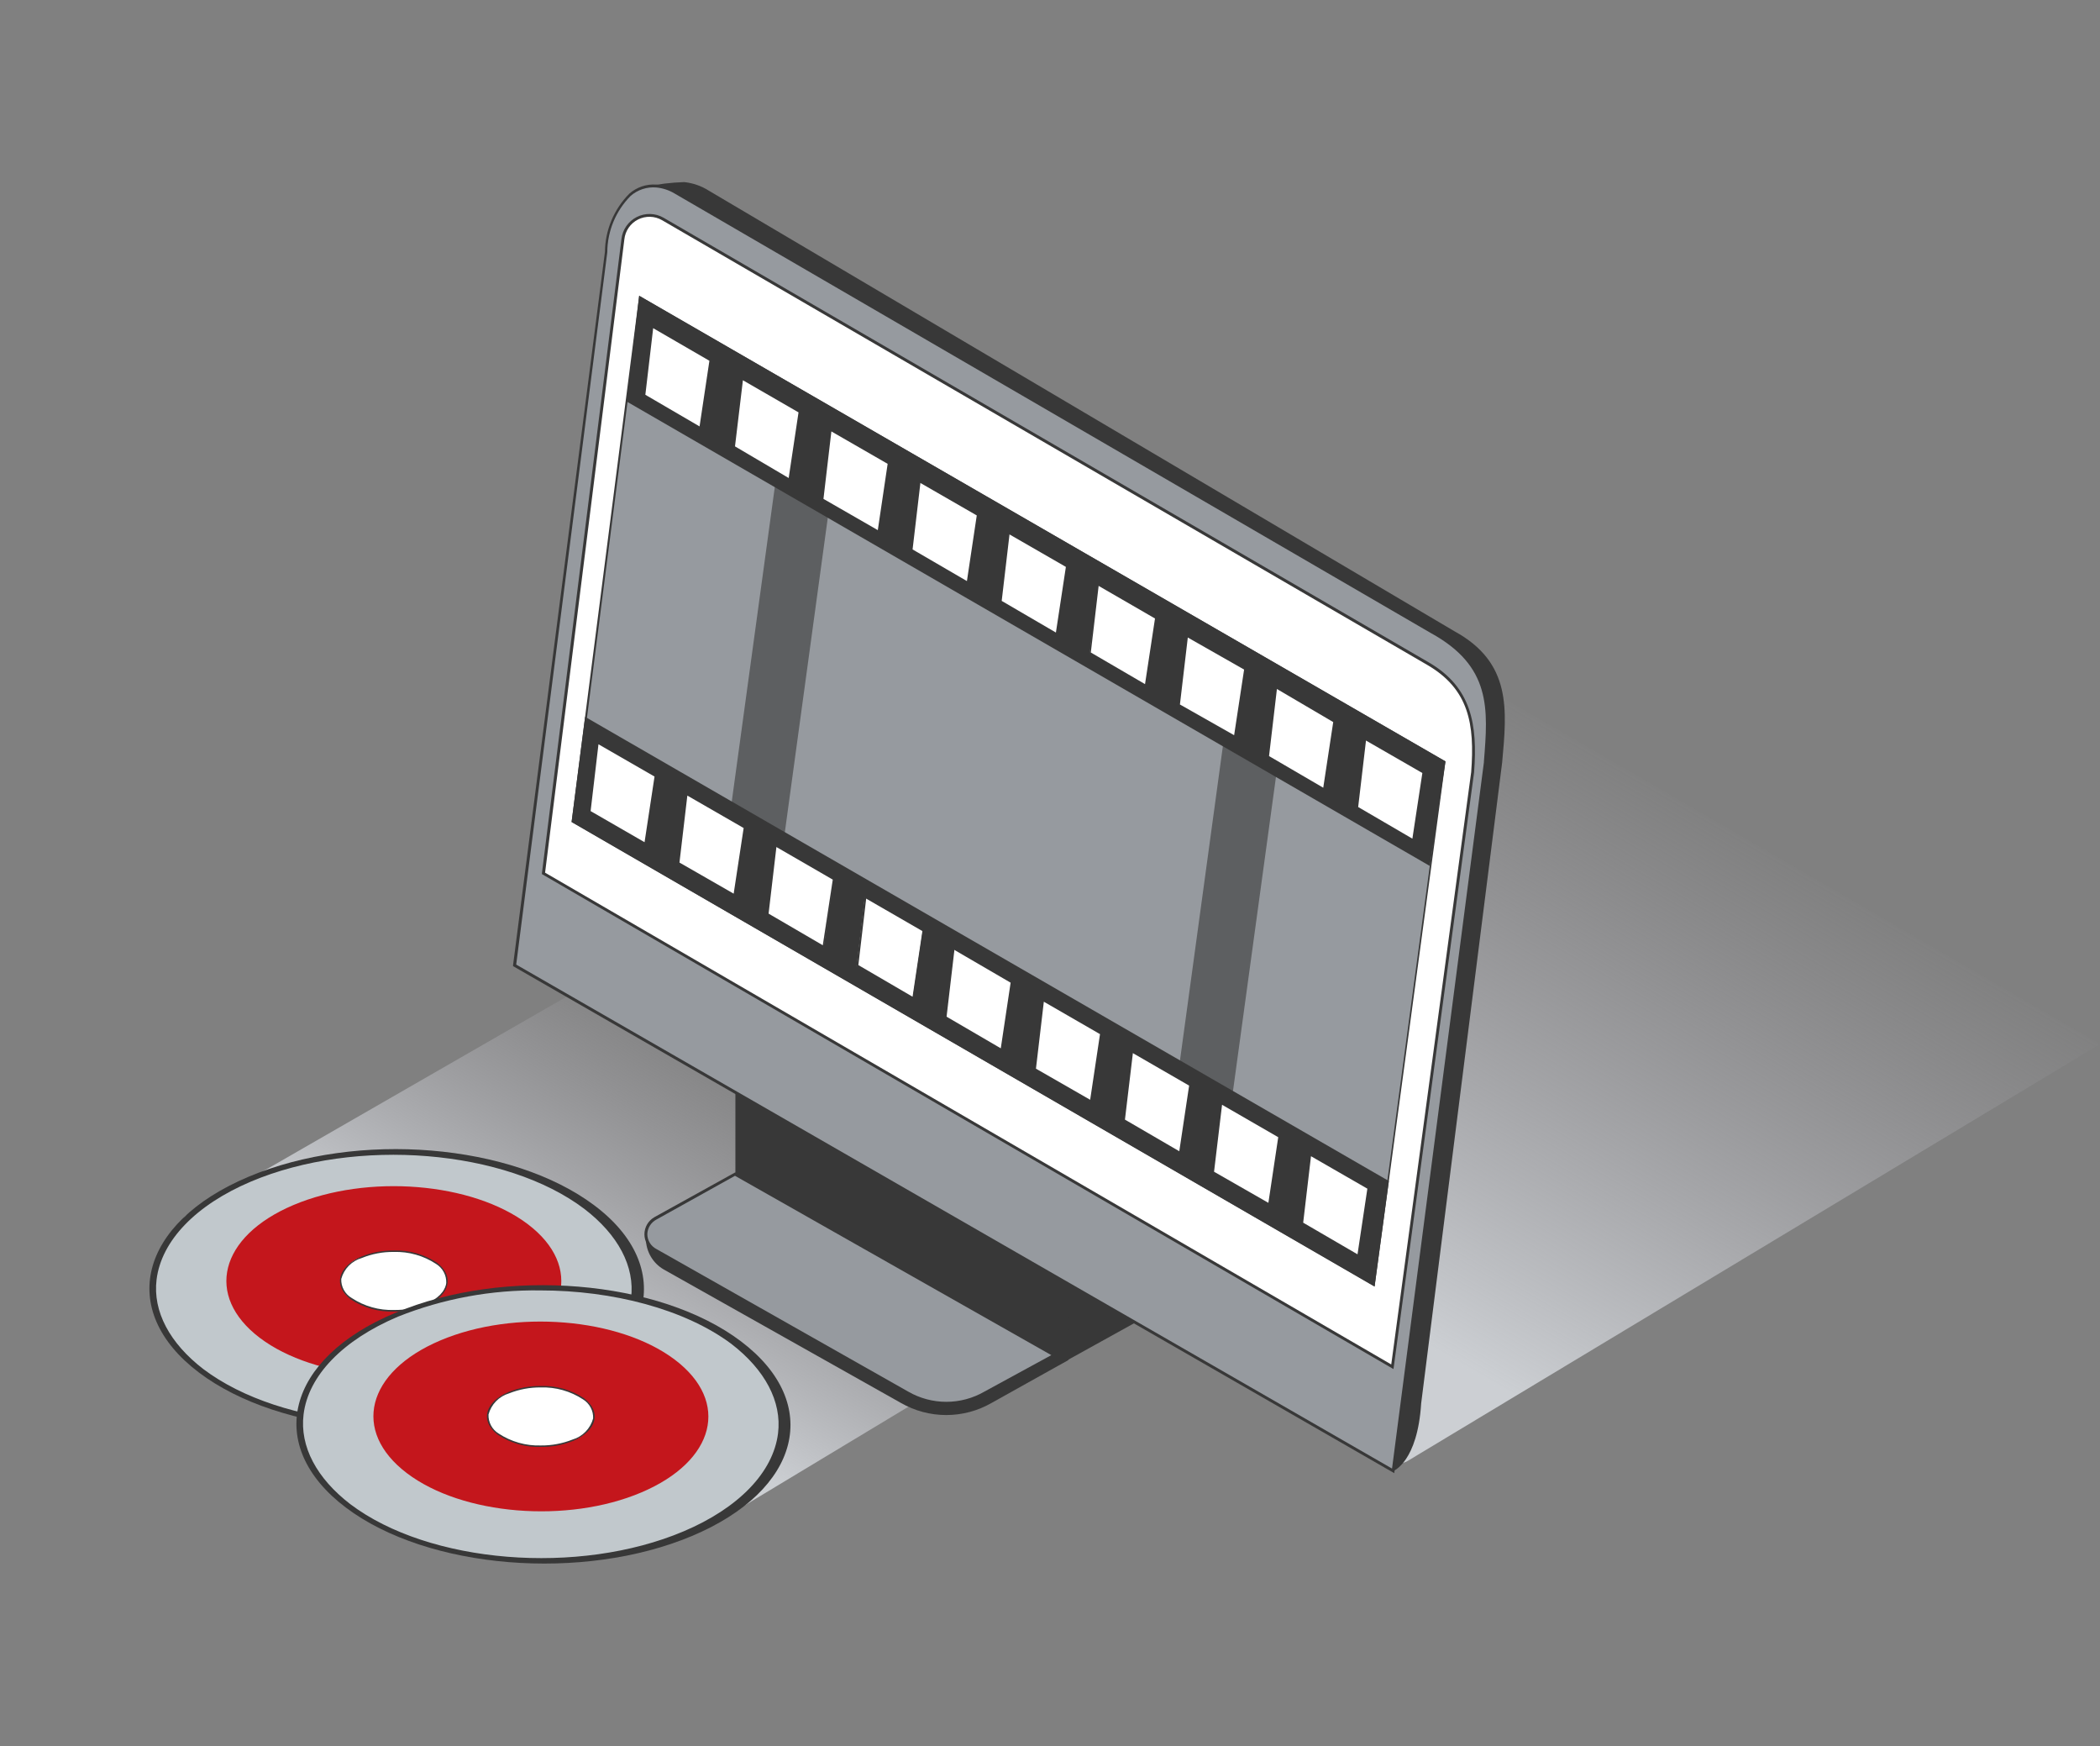 <svg width="100%" viewBox="0 0 160 133" fill="none" xmlns="http://www.w3.org/2000/svg" class="min-h-[133px] w-[160px]"><rect x="0" y="0" width="160" height="133" fill="#808080" stroke="none"/><g id="download (32) 1" clip-path="url(#clip0_10150_20345)"><g id="Layer 1"><path id="Vector" style="mix-blend-mode:multiply;" d="M14.24 94L53.36 116.2C53.486 116.274 53.629 116.313 53.775 116.313C53.921 116.313 54.064 116.274 54.19 116.2L86.19 96.92L46.13 74.21L14.25 92.55C14.117 92.619 14.006 92.722 13.928 92.85C13.851 92.977 13.809 93.123 13.808 93.272C13.807 93.421 13.847 93.568 13.923 93.696C13.999 93.825 14.108 93.93 14.24 94Z" fill="url(#paint0_linear_10150_20345)"></path><path id="Vector_2" style="mix-blend-mode:multiply;" d="M40.49 74.19L105.86 111.28C106.071 111.403 106.311 111.468 106.555 111.468C106.799 111.468 107.039 111.403 107.25 111.28L160 79.53L93.78 41.15L40.5 71.79C40.29 71.912 40.116 72.086 39.994 72.296C39.872 72.506 39.808 72.745 39.807 72.987C39.806 73.23 39.868 73.469 39.988 73.68C40.108 73.891 40.281 74.067 40.49 74.19Z" fill="url(#paint1_linear_10150_20345)"></path><path id="Vector_3" d="M70.69 95.13L74.28 103.68C75.331 104.285 76.522 104.603 77.735 104.603C78.947 104.603 80.139 104.285 81.19 103.68L89.12 99.29C89.12 99.29 69.85 94.64 70.69 95.13Z" fill="#383838"></path><path id="Vector_4" d="M80.309 103.25L81.409 103.59L81.519 93.84L80.859 93.4L56.699 79.81L80.309 103.25Z" fill="#383838"></path><path id="Vector_5" d="M80.31 103.24L56.03 89.44V79.37L80.31 93.51V103.24ZM49.21 94V94.34C49.211 94.819 49.339 95.289 49.579 95.704C49.819 96.118 50.165 96.462 50.58 96.7L68.64 106.86C69.691 107.465 70.882 107.783 72.095 107.783C73.308 107.783 74.499 107.465 75.55 106.86L81.41 103.59L80.31 103.25H79.81L49.21 94Z" fill="#383838"></path><path id="Vector_6" d="M49.91 95.23L69.15 106.13C70.047 106.646 71.064 106.918 72.1 106.918C73.135 106.918 74.152 106.646 75.05 106.13L80.31 103.25L56 89.44L49.87 92.81C49.66 92.937 49.487 93.116 49.369 93.331C49.25 93.545 49.19 93.787 49.194 94.032C49.198 94.277 49.266 94.516 49.392 94.727C49.517 94.937 49.696 95.111 49.91 95.23Z" fill="#969A9F"></path><path id="Vector_7" d="M72.1 107C71.047 107.001 70.012 106.725 69.1 106.2L49.86 95.32C49.629 95.189 49.437 95 49.303 94.77C49.17 94.541 49.099 94.281 49.099 94.015C49.099 93.75 49.17 93.489 49.303 93.26C49.437 93.031 49.629 92.841 49.86 92.71L56 89.31H56.05L80.5 103.22L75.06 106.22C74.158 106.734 73.138 107.003 72.1 107ZM50 95.13L69.2 106C70.082 106.508 71.082 106.776 72.1 106.776C73.118 106.776 74.118 106.508 75 106L80.1 103.22L56 89.56L50 92.9C49.8 93.008 49.633 93.167 49.513 93.36C49.394 93.552 49.327 93.773 49.32 94C49.32 94.232 49.383 94.46 49.503 94.659C49.623 94.859 49.794 95.021 50 95.13ZM54 14.52L110.81 48.08C115.2 50.48 114.81 54.08 114.45 58.08L108.28 106.89C108 111.34 106.18 112.03 106.18 112.03L49 79.24C46.41 77.74 44.56 73.24 44.89 69.24L49.13 14.24C50.116 14.025 51.12 13.901 52.13 13.87C52.795 13.939 53.435 14.161 54 14.52Z" fill="#383838"></path><path id="Vector_8" d="M39.21 73.53L46.21 19.21C46.43 16 48 14 50 14.17C50.505 14.222 50.993 14.383 51.43 14.64L109 48.09C113.74 50.69 113.43 54.09 113.11 58.09L106.11 112.09L39.21 73.53Z" fill="#969A9F"></path><path id="Vector_9" d="M106.23 112.21L106.09 112.13L39.09 73.59V73.52L46.09 19.19C46.109 17.525 46.776 15.932 47.95 14.75C48.228 14.505 48.553 14.318 48.905 14.199C49.257 14.081 49.629 14.034 50 14.06C50.524 14.108 51.03 14.276 51.48 14.55L109.07 48C113.83 50.62 113.56 54 113.24 58V58.09L106.23 112.21ZM39.33 73.47L106.06 111.86L113.06 58.06V58C113.38 54 113.64 50.75 109 48.21L51.4 14.74C50.973 14.484 50.495 14.326 50 14.28C49.648 14.251 49.295 14.292 48.96 14.402C48.625 14.512 48.315 14.688 48.05 14.92C46.917 16.062 46.278 17.602 46.27 19.21L39.33 73.47Z" fill="#383838"></path><path id="Vector_10" d="M41.41 66.52L106.08 104.1L112.2 58.83C112.48 55.15 112 52.41 108.81 50.56L50.49 16.68C50.101 16.441 49.642 16.343 49.189 16.401C48.736 16.459 48.316 16.671 48 17C47.682 17.33 47.482 17.755 47.43 18.21L41.41 66.52Z" fill="white"></path><path id="Vector_11" d="M106.17 104.28L106.03 104.2L41.29 66.58V66.51L47.35 18.2C47.391 17.847 47.519 17.51 47.722 17.218C47.925 16.927 48.198 16.69 48.515 16.53C48.832 16.369 49.183 16.29 49.539 16.299C49.894 16.308 50.241 16.404 50.55 16.58L108.87 50.46C112.11 52.35 112.59 55.17 112.31 58.84L106.17 104.28ZM41.53 66.47L106 103.93L112.09 58.81C112.37 55.14 111.91 52.49 108.75 50.65L50.44 16.77C50.163 16.61 49.85 16.522 49.531 16.513C49.211 16.505 48.894 16.576 48.609 16.721C48.324 16.866 48.079 17.08 47.898 17.344C47.716 17.607 47.604 17.912 47.57 18.23L41.53 66.47Z" fill="#383838"></path><path id="Vector_12" d="M43.63 62.58L48.76 22.65L110.05 58.03L104.68 97.86L43.63 62.58Z" fill="#969A9F"></path><path id="Vector_13" d="M48.82 22.76L110 58.07L104.65 97.75L43.71 62.54L48.82 22.76ZM48.7 22.53L43.55 62.61L104.73 98L110.13 58L48.7 22.53Z" fill="#383838"></path><path id="Vector_14" opacity="0.6" d="M59.12 68.35L54.83 67.8L59.33 34.92L63.61 35.48L59.12 68.35ZM93.4 87.06L89.12 86.51L93.61 53.63L97.9 54.18L93.4 87.06Z" fill="#383838"></path><path id="Vector_15" d="M47.76 30.59L108.94 65.96L110.13 57.99L48.7 22.53L47.76 30.59Z" fill="#383838"></path><path id="Vector_16" d="M49.09 30.16L49.71 24.89L54.13 27.45L53.35 32.65L49.09 30.16Z" fill="white"></path><path id="Vector_17" d="M49.77 25L54.05 27.48L53.3 32.48L49.17 30.07L49.77 24.96V25ZM49.65 24.76L49 30.2L53.4 32.77L54.2 27.41L49.64 24.77L49.65 24.76Z" fill="#383838"></path><path id="Vector_18" d="M55.88 34.08L56.49 28.82L60.92 31.37L60.14 36.57L55.88 34.08Z" fill="white"></path><path id="Vector_19" d="M56.56 28.94L60.84 31.41L60.09 36.41L56 34L56.61 28.9L56.56 28.94ZM56.44 28.7L55.8 34.12L60.2 36.69L61 31.33L56.44 28.7Z" fill="#383838"></path><path id="Vector_20" d="M62.66 38.01L63.28 32.74L67.71 35.3L66.93 40.5L62.66 38.01Z" fill="white"></path><path id="Vector_21" d="M63.34 32.86L67.63 35.33L66.88 40.38L62.74 38L63.34 32.89V32.86ZM63.22 32.62L62.58 38.05L67 40.61L67.8 35.26L63.23 32.62H63.22Z" fill="#383838"></path><path id="Vector_22" d="M69.449 41.93L70.069 36.67L74.499 39.22L73.719 44.42L69.449 41.93Z" fill="white"></path><path id="Vector_23" d="M70.13 36.79L74.42 39.26L73.67 44.26L69.53 41.85L70.13 36.75V36.79ZM70 36.55L69.38 42L73.78 44.57L74.58 39.21L70 36.55Z" fill="#383838"></path><path id="Vector_24" d="M76.239 45.85L76.859 40.59L81.289 43.14L80.509 48.34L76.239 45.85Z" fill="white"></path><path id="Vector_25" d="M76.92 40.71L81.21 43.18L80.45 48.18L76.32 45.77L76.92 40.66V40.71ZM76.8 40.47L76.16 45.89L80.57 48.46L81.37 43.11L76.8 40.47Z" fill="#383838"></path><path id="Vector_26" d="M83.029 49.78L83.649 44.51L88.079 47.07L87.299 52.27L83.029 49.78Z" fill="white"></path><path id="Vector_27" d="M83.71 44.63L88 47.11L87.24 52.11L83.11 49.7L83.71 44.59V44.63ZM83.59 44.39L83 49.82L87.41 52.39L88.21 47.03L83.64 44.39H83.59Z" fill="#383838"></path><path id="Vector_28" d="M89.819 53.7L90.439 48.44L94.869 50.99L94.089 56.19L89.819 53.7Z" fill="white"></path><path id="Vector_29" d="M90.499 48.56L94.789 51L94.029 56L89.899 53.66L90.499 48.56ZM90.379 48.32L89.739 53.74L94.149 56.31L94.999 51L90.429 48.37L90.379 48.32Z" fill="#383838"></path><path id="Vector_30" d="M96.609 57.63L97.229 52.36L101.659 54.92L100.879 60.12L96.609 57.63Z" fill="white"></path><path id="Vector_31" d="M97.289 52.48L101.579 55L100.819 60L96.689 57.59L97.289 52.48ZM97.169 52.24L96.529 57.67L100.939 60.24L101.739 54.88L97.169 52.24Z" fill="#383838"></path><path id="Vector_32" d="M103.399 61.55L104.019 56.29L108.449 58.84L107.669 64.04L103.399 61.55Z" fill="white"></path><path id="Vector_33" d="M104.08 56.41L108.37 58.88L107.61 63.88L103.48 61.47L104.08 56.37V56.41ZM103.96 56.17L103.32 61.59L107.73 64.16L108.53 58.8L104 56.17H103.96ZM43.55 62.61L104.73 97.98L105.82 89.96L44.58 54.6L43.55 62.61Z" fill="#383838"></path><path id="Vector_34" d="M44.899 61.82L45.519 56.55L49.949 59.11L49.169 64.31L44.899 61.82Z" fill="white"></path><path id="Vector_35" d="M45.579 56.68L49.869 59.15L49.109 64.15L44.999 61.78L45.599 56.68H45.579ZM45.459 56.44L44.819 61.86L49.229 64.43L50.029 59.07L45.459 56.44Z" fill="#383838"></path><path id="Vector_36" d="M51.69 65.74L52.31 60.48L56.74 63.03L55.96 68.23L51.69 65.74Z" fill="white"></path><path id="Vector_37" d="M52.369 60.6L56.659 63.07L55.899 68.07L51.769 65.7L52.369 60.6ZM52.249 60.36L51.609 65.78L55.999 68.35L56.819 63L52.249 60.37V60.36Z" fill="#383838"></path><path id="Vector_38" d="M58.48 69.67L59.1 64.4L63.52 66.96L62.75 72.16L58.48 69.67Z" fill="white"></path><path id="Vector_39" d="M59.159 64.52L63.449 67L62.689 72L58.559 69.59L59.159 64.48V64.52ZM58.999 64.28L58.359 69.71L62.759 72.28L63.569 66.92L58.999 64.28Z" fill="#383838"></path><path id="Vector_40" d="M65.27 73.59L65.89 68.33L70.31 70.88L69.54 76.08L65.27 73.59Z" fill="white"></path><path id="Vector_41" d="M65.999 68.45L70.279 70.92L69.529 75.92L65.399 73.51L65.999 68.41V68.45ZM65.879 68.21L65.239 73.63L69.639 76.2L70.449 70.84L65.879 68.21Z" fill="#383838"></path><path id="Vector_42" d="M72.06 77.52L72.68 72.25L77.11 74.81L76.33 80.01L72.06 77.52Z" fill="white"></path><path id="Vector_43" d="M72.74 72.37L77 74.85L76.25 79.85L72.12 77.44L72.72 72.33L72.74 72.37ZM72.62 72.13L72 77.56L76.4 80.13L77.21 74.77L72.64 72.13H72.62Z" fill="#383838"></path><path id="Vector_44" d="M78.85 81.44L79.47 76.18L83.89 78.73L83.11 83.93L78.85 81.44Z" fill="white"></path><path id="Vector_45" d="M79.53 76.3L83.81 78.77L83.06 83.77L78.93 81.4L79.53 76.3ZM79.41 76.06L78.77 81.48L83.17 84.05L83.97 78.69L79.41 76.06Z" fill="#383838"></path><path id="Vector_46" d="M85.64 85.37L86.26 80.1L90.68 82.66L89.9 87.85L85.64 85.37Z" fill="white"></path><path id="Vector_47" d="M86.32 80.22L90.6 82.69L89.85 87.69L85.71 85.28L86.32 80.17V80.22ZM86.2 80L85.56 85.42L90 88L90.8 82.65L86.2 80Z" fill="#383838"></path><path id="Vector_48" d="M92.42 89.29L93.05 84.03L97.47 86.58L96.69 91.78L92.42 89.29Z" fill="white"></path><path id="Vector_49" d="M93.109 84.15L97.389 86.62L96.639 91.62L92.499 89.25L93.109 84.15ZM92.999 83.9L92.359 89.33L96.759 91.9L97.559 86.54L92.999 83.9Z" fill="#383838"></path><path id="Vector_50" d="M99.21 93.21L99.83 87.95L104.26 90.5L103.48 95.7L99.21 93.21Z" fill="white"></path><path id="Vector_51" d="M99.89 88.07L104.18 90.54L103.43 95.54L99.29 93.13L99.89 88.03V88.07ZM99.77 87.83L99.14 93.25L103.54 95.82L104.34 90.46L99.77 87.83ZM18.92 89.64C27.24 86.12 39 87.1 45.28 91.81C51.56 96.52 49.83 103.2 41.51 106.72C33.19 110.24 21.39 109.26 15.15 104.54C8.91 99.82 10.6 93.15 18.92 89.64Z" fill="#383838"></path><path id="Vector_52" d="M19.089 89.94C27.139 86.53 38.549 87.46 44.569 92.02C50.589 96.58 48.969 103.02 40.919 106.44C32.869 109.86 21.469 108.91 15.439 104.36C9.409 99.81 11.049 93.34 19.089 89.94Z" fill="#C1C8CC"></path><path id="Vector_53" d="M30.06 108.57C24.49 108.57 18.98 107.14 15.39 104.42C12.74 102.42 11.46 99.94 11.77 97.42C12.14 94.42 14.77 91.63 19.06 89.83C27.12 86.42 38.58 87.36 44.62 91.93C47.27 93.93 48.56 96.4 48.25 98.93C47.87 101.93 45.25 104.71 40.95 106.52C37.49 107.913 33.79 108.609 30.06 108.57ZM19.12 90C14.92 91.78 12.3 94.5 11.93 97.46C11.63 99.89 12.93 102.31 15.49 104.28C21.49 108.81 32.88 109.75 40.89 106.36C45.09 104.58 47.72 101.86 48.08 98.9C48.39 96.46 47.08 94.04 44.52 92.08C38.52 87.54 27.13 86.61 19.12 90Z" fill="#383838"></path><path id="Vector_54" d="M22.35 91.79C28 89.4 36 90.05 40.22 93.25C44.44 96.45 43.3 100.97 37.66 103.36C32.02 105.75 24 105.09 19.79 101.9C15.58 98.71 16.71 94.18 22.35 91.79Z" fill="#C4161C"></path><path id="Vector_55" d="M30 99.84C28.841 99.878 27.699 99.557 26.73 98.92C26.478 98.762 26.273 98.54 26.136 98.276C25.999 98.012 25.934 97.717 25.95 97.42C26.049 97.028 26.25 96.669 26.53 96.378C26.811 96.087 27.162 95.874 27.55 95.76C28.329 95.452 29.162 95.299 30 95.31C31.155 95.271 32.295 95.592 33.26 96.23C33.512 96.388 33.718 96.611 33.856 96.874C33.995 97.137 34.062 97.433 34.05 97.73C33.949 98.12 33.749 98.478 33.468 98.767C33.188 99.056 32.837 99.268 32.45 99.38C31.672 99.695 30.839 99.852 30 99.84Z" fill="white"></path><path id="Vector_56" d="M30 95.36C31.141 95.324 32.266 95.641 33.22 96.27C33.468 96.422 33.672 96.637 33.809 96.894C33.946 97.15 34.012 97.439 34 97.73C33.92 98.36 33.35 98.94 32.43 99.33C31.668 99.639 30.852 99.792 30.03 99.78C28.885 99.818 27.756 99.5 26.8 98.87C26.547 98.724 26.34 98.511 26.199 98.256C26.058 98.001 25.989 97.712 26 97.42C26.1 97.04 26.298 96.693 26.573 96.413C26.849 96.132 27.192 95.928 27.57 95.82C28.34 95.504 29.167 95.348 30 95.36ZM30 95.25C29.157 95.241 28.322 95.398 27.54 95.71C25.73 96.48 25.36 97.94 26.72 98.97C27.696 99.615 28.85 99.94 30.02 99.9C30.858 99.908 31.691 99.752 32.47 99.44C34.28 98.67 34.65 97.21 33.29 96.18C32.316 95.535 31.166 95.21 30 95.25Z" fill="#383838"></path><path id="Vector_57" d="M30.12 100C38.43 96.49 50.24 97.46 56.47 102.18C62.7 106.9 61 113.52 52.71 117C44.42 120.48 32.59 119.54 26.35 114.83C20.11 110.12 21.8 103.47 30.12 100Z" fill="#383838"></path><path id="Vector_58" d="M30.29 100.25C38.29 96.85 49.74 97.78 55.77 102.34C61.8 106.9 60.17 113.34 52.12 116.76C44.07 120.18 32.67 119.23 26.64 114.67C20.61 110.11 22.24 103.66 30.29 100.25Z" fill="#C1C8CC"></path><path id="Vector_59" d="M41.249 118.88C35.679 118.88 30.179 117.45 26.589 114.74C23.939 112.74 22.649 110.26 22.959 107.74C23.339 104.74 25.959 101.96 30.259 100.15C38.309 96.74 49.779 97.68 55.819 102.25C58.469 104.25 59.749 106.73 59.449 109.25C59.069 112.25 56.449 115.04 52.149 116.84C48.686 118.233 44.982 118.926 41.249 118.88ZM41.159 98.29C37.45 98.236 33.766 98.915 30.319 100.29C26.119 102.07 23.489 104.78 23.129 107.74C22.829 110.18 24.129 112.6 26.689 114.57C32.689 119.1 44.079 120.03 52.089 116.64C56.289 114.86 58.909 112.14 59.279 109.18C59.579 106.75 58.279 104.33 55.719 102.36C52.159 99.71 46.689 98.29 41.159 98.29Z" fill="#383838"></path><path id="Vector_60" d="M33.55 102.1C39.19 99.71 47.19 100.37 51.42 103.57C55.65 106.77 54.5 111.29 48.86 113.68C43.22 116.07 35.22 115.41 31 112.21C26.78 109.01 27.91 104.49 33.55 102.1Z" fill="#C4161C"></path><path id="Vector_61" d="M41.21 110.16C40.053 110.195 38.914 109.87 37.95 109.23C37.697 109.074 37.49 108.852 37.353 108.588C37.216 108.323 37.152 108.027 37.17 107.73C37.271 107.342 37.471 106.986 37.749 106.697C38.028 106.408 38.376 106.196 38.76 106.08C39.535 105.767 40.364 105.611 41.2 105.62C42.355 105.589 43.492 105.91 44.46 106.54C44.713 106.699 44.919 106.923 45.056 107.188C45.194 107.454 45.257 107.752 45.24 108.05C45.138 108.439 44.937 108.796 44.656 109.085C44.376 109.374 44.026 109.586 43.64 109.7C42.869 110.014 42.042 110.171 41.21 110.16Z" fill="white"></path><path id="Vector_62" d="M41.2 105.68C42.342 105.644 43.466 105.962 44.42 106.59C44.666 106.741 44.867 106.956 45.002 107.21C45.138 107.465 45.203 107.752 45.19 108.04C45.088 108.421 44.89 108.768 44.615 109.05C44.34 109.332 43.998 109.539 43.62 109.65C42.853 109.955 42.035 110.108 41.21 110.1C40.068 110.137 38.944 109.819 37.99 109.19C37.744 109.039 37.543 108.825 37.408 108.57C37.272 108.315 37.208 108.029 37.22 107.74C37.322 107.36 37.52 107.012 37.795 106.73C38.07 106.448 38.412 106.242 38.79 106.13C39.556 105.825 40.375 105.672 41.2 105.68ZM41.2 105.57C40.358 105.561 39.522 105.718 38.74 106.03C36.93 106.8 36.56 108.25 37.92 109.28C38.894 109.924 40.043 110.249 41.21 110.21C42.052 110.219 42.888 110.063 43.67 109.75C45.48 108.98 45.85 107.53 44.49 106.5C43.516 105.857 42.367 105.532 41.2 105.57Z" fill="#383838"></path></g></g><defs><linearGradient id="paint0_linear_10150_20345" x1="44.38" y1="104.75" x2="58.6" y2="80.12" gradientUnits="userSpaceOnUse"><stop stop-color="#CCCFD3"></stop><stop offset="1" stop-color="#B2B1B8" stop-opacity="0"></stop></linearGradient><linearGradient id="paint1_linear_10150_20345" x1="90.61" y1="92.17" x2="114.09" y2="51.51" gradientUnits="userSpaceOnUse"><stop stop-color="#CCCFD3"></stop><stop offset="1" stop-color="#B2B1B8" stop-opacity="0"></stop></linearGradient><clipPath id="clip0_10150_20345"><rect width="160" height="133" fill="white"></rect></clipPath></defs></svg>
